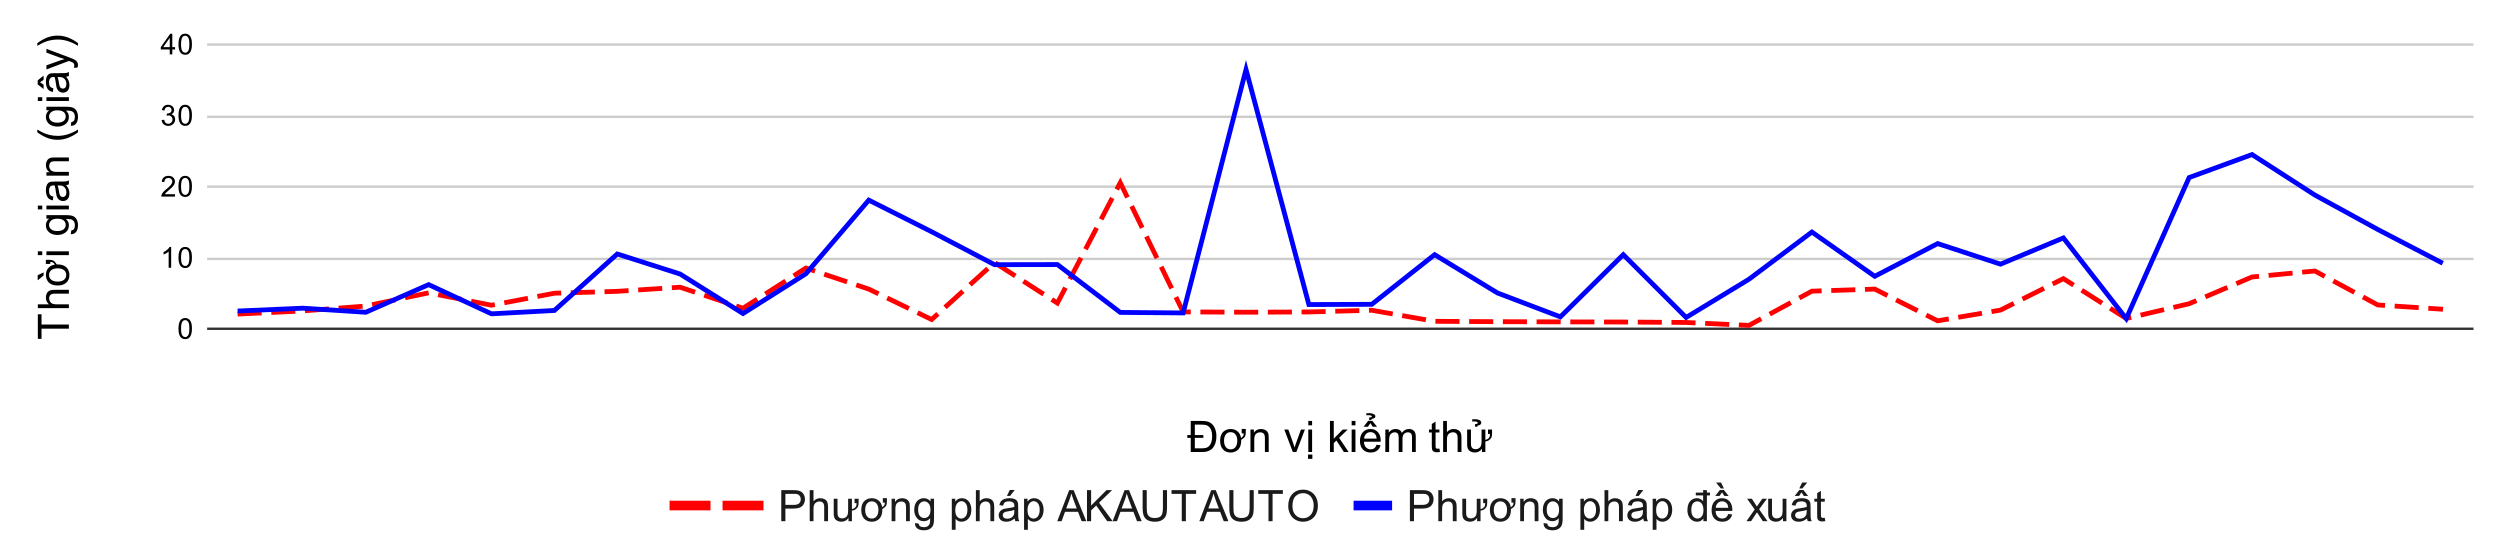<svg version="1.1" viewBox="0.0 0.0 1038.0 232.0" fill="none" stroke="none" stroke-linecap="square" stroke-miterlimit="10" width="1038" height="232" xmlns:xlink="http://www.w3.org/1999/xlink" xmlns="http://www.w3.org/2000/svg"><path fill="#ffffff" d="M0 0L1038.0 0L1038.0 232.0L0 232.0L0 0Z" fill-rule="nonzero"/><path stroke="#333333" stroke-width="1.0" stroke-linecap="butt" d="M86.5 136.5L1026.5 136.5" fill-rule="nonzero"/><path stroke="#cccccc" stroke-width="1.0" stroke-linecap="butt" d="M86.5 107.5L1026.5 107.5" fill-rule="nonzero"/><path stroke="#cccccc" stroke-width="1.0" stroke-linecap="butt" d="M86.5 77.5L1026.5 77.5" fill-rule="nonzero"/><path stroke="#cccccc" stroke-width="1.0" stroke-linecap="butt" d="M86.5 48.5L1026.5 48.5" fill-rule="nonzero"/><path stroke="#cccccc" stroke-width="1.0" stroke-linecap="butt" d="M86.5 18.5L1026.5 18.5" fill-rule="nonzero"/><clipPath id="id_0"><path d="M86.6 18.6L1026.4 18.6L1026.4 136.667L86.6 136.667L86.6 18.6Z" clip-rule="nonzero"/></clipPath><path stroke="#ff0000" stroke-width="2.0" stroke-linecap="butt" stroke-dasharray="8.0,6.0" clip-path="url(#id_0)" d="M99.653 130.362L125.758 129.093L151.864 127.068L177.969 121.59L204.075 126.731L230.181 121.746L256.286 120.961L282.392 119.249L308.497 127.98L334.603 111.3L360.708 120.028L386.814 132.655L412.919 109.001L439.025 125.84L465.131 75.853L491.236 129.5L517.342 129.63L543.447 129.524L569.553 128.815L595.658 133.408L621.764 133.559L647.869 133.644L673.975 133.706L700.081 133.889L726.186 135.099L752.292 120.893L778.397 120.028L804.503 133.204L830.608 128.75L856.714 115.686L882.819 132.236L908.925 126.106L935.031 115.007L961.136 112.513L987.242 126.616L1013.347 128.334" fill-rule="nonzero"/><path stroke="#0000ff" stroke-width="2.0" stroke-linecap="butt" clip-path="url(#id_0)" d="M99.653 129.099L125.758 127.956L151.864 129.656L177.969 118.177L204.075 130.297L230.181 128.91L256.286 105.45L282.392 113.782L308.497 130.176L334.603 113.67L360.708 83.088L386.814 96.229L412.919 109.895L439.025 109.842L465.131 129.713L491.236 129.928L517.342 28.863L543.447 126.448L569.553 126.359L595.658 105.736L621.764 121.649L647.869 131.557L673.975 105.73L700.081 131.805L726.186 115.931L752.292 96.338L778.397 114.718L804.503 101.135L830.608 109.68L856.714 98.788L882.819 132.295L908.925 73.719L935.031 64.165L961.136 80.986L987.242 95.275L1013.347 108.844" fill-rule="nonzero"/><path fill="#000000" fill-opacity="0.0" clip-path="url(#id_0)" d="M102.653 130.362C102.653 132.019 101.31 133.362 99.653 133.362C97.996 133.362 96.653 132.019 96.653 130.362C96.653 128.705 97.996 127.362 99.653 127.362C101.31 127.362 102.653 128.705 102.653 130.362Z" fill-rule="nonzero"/><path fill="#000000" fill-opacity="0.0" clip-path="url(#id_0)" d="M128.758 129.093C128.758 130.75 127.415 132.093 125.758 132.093C124.101 132.093 122.758 130.75 122.758 129.093C122.758 127.436 124.101 126.093 125.758 126.093C127.415 126.093 128.758 127.436 128.758 129.093Z" fill-rule="nonzero"/><path fill="#000000" fill-opacity="0.0" clip-path="url(#id_0)" d="M154.864 127.068C154.864 128.725 153.521 130.068 151.864 130.068C150.207 130.068 148.864 128.725 148.864 127.068C148.864 125.411 150.207 124.068 151.864 124.068C153.521 124.068 154.864 125.411 154.864 127.068Z" fill-rule="nonzero"/><path fill="#000000" fill-opacity="0.0" clip-path="url(#id_0)" d="M180.969 121.59C180.969 123.246 179.626 124.59 177.969 124.59C176.313 124.59 174.969 123.246 174.969 121.59C174.969 119.933 176.313 118.59 177.969 118.59C179.626 118.59 180.969 119.933 180.969 121.59Z" fill-rule="nonzero"/><path fill="#000000" fill-opacity="0.0" clip-path="url(#id_0)" d="M207.075 126.731C207.075 128.388 205.732 129.731 204.075 129.731C202.418 129.731 201.075 128.388 201.075 126.731C201.075 125.075 202.418 123.731 204.075 123.731C205.732 123.731 207.075 125.075 207.075 126.731Z" fill-rule="nonzero"/><path fill="#000000" fill-opacity="0.0" clip-path="url(#id_0)" d="M233.181 121.746C233.181 123.403 231.837 124.746 230.181 124.746C228.524 124.746 227.181 123.403 227.181 121.746C227.181 120.089 228.524 118.746 230.181 118.746C231.837 118.746 233.181 120.089 233.181 121.746Z" fill-rule="nonzero"/><path fill="#000000" fill-opacity="0.0" clip-path="url(#id_0)" d="M259.286 120.961C259.286 122.618 257.943 123.961 256.286 123.961C254.629 123.961 253.286 122.618 253.286 120.961C253.286 119.304 254.629 117.961 256.286 117.961C257.943 117.961 259.286 119.304 259.286 120.961Z" fill-rule="nonzero"/><path fill="#000000" fill-opacity="0.0" clip-path="url(#id_0)" d="M285.392 119.249C285.392 120.906 284.049 122.249 282.392 122.249C280.735 122.249 279.392 120.906 279.392 119.249C279.392 117.592 280.735 116.249 282.392 116.249C284.049 116.249 285.392 117.592 285.392 119.249Z" fill-rule="nonzero"/><path fill="#000000" fill-opacity="0.0" clip-path="url(#id_0)" d="M311.497 127.98C311.497 129.637 310.154 130.98 308.497 130.98C306.84 130.98 305.497 129.637 305.497 127.98C305.497 126.323 306.84 124.98 308.497 124.98C310.154 124.98 311.497 126.323 311.497 127.98Z" fill-rule="nonzero"/><path fill="#000000" fill-opacity="0.0" clip-path="url(#id_0)" d="M337.603 111.3C337.603 112.957 336.26 114.3 334.603 114.3C332.946 114.3 331.603 112.957 331.603 111.3C331.603 109.643 332.946 108.3 334.603 108.3C336.26 108.3 337.603 109.643 337.603 111.3Z" fill-rule="nonzero"/><path fill="#000000" fill-opacity="0.0" clip-path="url(#id_0)" d="M363.708 120.028C363.708 121.685 362.365 123.028 360.708 123.028C359.051 123.028 357.708 121.685 357.708 120.028C357.708 118.371 359.051 117.028 360.708 117.028C362.365 117.028 363.708 118.371 363.708 120.028Z" fill-rule="nonzero"/><path fill="#000000" fill-opacity="0.0" clip-path="url(#id_0)" d="M389.814 132.655C389.814 134.312 388.471 135.655 386.814 135.655C385.157 135.655 383.814 134.312 383.814 132.655C383.814 130.999 385.157 129.655 386.814 129.655C388.471 129.655 389.814 130.999 389.814 132.655Z" fill-rule="nonzero"/><path fill="#000000" fill-opacity="0.0" clip-path="url(#id_0)" d="M415.919 109.001C415.919 110.658 414.576 112.001 412.919 112.001C411.263 112.001 409.919 110.658 409.919 109.001C409.919 107.344 411.263 106.001 412.919 106.001C414.576 106.001 415.919 107.344 415.919 109.001Z" fill-rule="nonzero"/><path fill="#000000" fill-opacity="0.0" clip-path="url(#id_0)" d="M442.025 125.84C442.025 127.497 440.682 128.84 439.025 128.84C437.368 128.84 436.025 127.497 436.025 125.84C436.025 124.183 437.368 122.84 439.025 122.84C440.682 122.84 442.025 124.183 442.025 125.84Z" fill-rule="nonzero"/><path fill="#000000" fill-opacity="0.0" clip-path="url(#id_0)" d="M468.131 75.853C468.131 77.51 466.787 78.853 465.131 78.853C463.474 78.853 462.131 77.51 462.131 75.853C462.131 74.197 463.474 72.853 465.131 72.853C466.787 72.853 468.131 74.197 468.131 75.853Z" fill-rule="nonzero"/><path fill="#000000" fill-opacity="0.0" clip-path="url(#id_0)" d="M494.236 129.5C494.236 131.157 492.893 132.5 491.236 132.5C489.579 132.5 488.236 131.157 488.236 129.5C488.236 127.843 489.579 126.5 491.236 126.5C492.893 126.5 494.236 127.843 494.236 129.5Z" fill-rule="nonzero"/><path fill="#000000" fill-opacity="0.0" clip-path="url(#id_0)" d="M520.342 129.63C520.342 131.287 518.999 132.63 517.342 132.63C515.685 132.63 514.342 131.287 514.342 129.63C514.342 127.973 515.685 126.63 517.342 126.63C518.999 126.63 520.342 127.973 520.342 129.63Z" fill-rule="nonzero"/><path fill="#000000" fill-opacity="0.0" clip-path="url(#id_0)" d="M546.447 129.524C546.447 131.18 545.104 132.524 543.447 132.524C541.79 132.524 540.447 131.18 540.447 129.524C540.447 127.867 541.79 126.524 543.447 126.524C545.104 126.524 546.447 127.867 546.447 129.524Z" fill-rule="nonzero"/><path fill="#000000" fill-opacity="0.0" clip-path="url(#id_0)" d="M572.553 128.815C572.553 130.472 571.21 131.815 569.553 131.815C567.896 131.815 566.553 130.472 566.553 128.815C566.553 127.158 567.896 125.815 569.553 125.815C571.21 125.815 572.553 127.158 572.553 128.815Z" fill-rule="nonzero"/><path fill="#000000" fill-opacity="0.0" clip-path="url(#id_0)" d="M598.658 133.408C598.658 135.065 597.315 136.408 595.658 136.408C594.001 136.408 592.658 135.065 592.658 133.408C592.658 131.751 594.001 130.408 595.658 130.408C597.315 130.408 598.658 131.751 598.658 133.408Z" fill-rule="nonzero"/><path fill="#000000" fill-opacity="0.0" clip-path="url(#id_0)" d="M624.764 133.559C624.764 135.215 623.421 136.559 621.764 136.559C620.107 136.559 618.764 135.215 618.764 133.559C618.764 131.902 620.107 130.559 621.764 130.559C623.421 130.559 624.764 131.902 624.764 133.559Z" fill-rule="nonzero"/><path fill="#000000" fill-opacity="0.0" clip-path="url(#id_0)" d="M650.869 133.644C650.869 135.301 649.526 136.644 647.869 136.644C646.213 136.644 644.869 135.301 644.869 133.644C644.869 131.987 646.213 130.644 647.869 130.644C649.526 130.644 650.869 131.987 650.869 133.644Z" fill-rule="nonzero"/><path fill="#000000" fill-opacity="0.0" clip-path="url(#id_0)" d="M676.975 133.706C676.975 135.363 675.632 136.706 673.975 136.706C672.318 136.706 670.975 135.363 670.975 133.706C670.975 132.049 672.318 130.706 673.975 130.706C675.632 130.706 676.975 132.049 676.975 133.706Z" fill-rule="nonzero"/><path fill="#000000" fill-opacity="0.0" clip-path="url(#id_0)" d="M703.081 133.889C703.081 135.546 701.737 136.889 700.081 136.889C698.424 136.889 697.081 135.546 697.081 133.889C697.081 132.232 698.424 130.889 700.081 130.889C701.737 130.889 703.081 132.232 703.081 133.889Z" fill-rule="nonzero"/><path fill="#000000" fill-opacity="0.0" clip-path="url(#id_0)" d="M729.186 135.099C729.186 136.756 727.843 138.099 726.186 138.099C724.529 138.099 723.186 136.756 723.186 135.099C723.186 133.442 724.529 132.099 726.186 132.099C727.843 132.099 729.186 133.442 729.186 135.099Z" fill-rule="nonzero"/><path fill="#000000" fill-opacity="0.0" clip-path="url(#id_0)" d="M755.292 120.893C755.292 122.55 753.949 123.893 752.292 123.893C750.635 123.893 749.292 122.55 749.292 120.893C749.292 119.236 750.635 117.893 752.292 117.893C753.949 117.893 755.292 119.236 755.292 120.893Z" fill-rule="nonzero"/><path fill="#000000" fill-opacity="0.0" clip-path="url(#id_0)" d="M781.397 120.028C781.397 121.685 780.054 123.028 778.397 123.028C776.74 123.028 775.397 121.685 775.397 120.028C775.397 118.371 776.74 117.028 778.397 117.028C780.054 117.028 781.397 118.371 781.397 120.028Z" fill-rule="nonzero"/><path fill="#000000" fill-opacity="0.0" clip-path="url(#id_0)" d="M807.503 133.204C807.503 134.861 806.16 136.204 804.503 136.204C802.846 136.204 801.503 134.861 801.503 133.204C801.503 131.548 802.846 130.204 804.503 130.204C806.16 130.204 807.503 131.548 807.503 133.204Z" fill-rule="nonzero"/><path fill="#000000" fill-opacity="0.0" clip-path="url(#id_0)" d="M833.608 128.75C833.608 130.407 832.265 131.75 830.608 131.75C828.952 131.75 827.608 130.407 827.608 128.75C827.608 127.093 828.952 125.75 830.608 125.75C832.265 125.75 833.608 127.093 833.608 128.75Z" fill-rule="nonzero"/><path fill="#000000" fill-opacity="0.0" clip-path="url(#id_0)" d="M859.714 115.686C859.714 117.343 858.371 118.686 856.714 118.686C855.057 118.686 853.714 117.343 853.714 115.686C853.714 114.029 855.057 112.686 856.714 112.686C858.371 112.686 859.714 114.029 859.714 115.686Z" fill-rule="nonzero"/><path fill="#000000" fill-opacity="0.0" clip-path="url(#id_0)" d="M885.819 132.236C885.819 133.893 884.476 135.236 882.819 135.236C881.163 135.236 879.819 133.893 879.819 132.236C879.819 130.579 881.163 129.236 882.819 129.236C884.476 129.236 885.819 130.579 885.819 132.236Z" fill-rule="nonzero"/><path fill="#000000" fill-opacity="0.0" clip-path="url(#id_0)" d="M911.925 126.106C911.925 127.762 910.582 129.106 908.925 129.106C907.268 129.106 905.925 127.762 905.925 126.106C905.925 124.449 907.268 123.106 908.925 123.106C910.582 123.106 911.925 124.449 911.925 126.106Z" fill-rule="nonzero"/><path fill="#000000" fill-opacity="0.0" clip-path="url(#id_0)" d="M938.031 115.007C938.031 116.664 936.687 118.007 935.031 118.007C933.374 118.007 932.031 116.664 932.031 115.007C932.031 113.35 933.374 112.007 935.031 112.007C936.687 112.007 938.031 113.35 938.031 115.007Z" fill-rule="nonzero"/><path fill="#000000" fill-opacity="0.0" clip-path="url(#id_0)" d="M964.136 112.513C964.136 114.17 962.793 115.513 961.136 115.513C959.479 115.513 958.136 114.17 958.136 112.513C958.136 110.856 959.479 109.513 961.136 109.513C962.793 109.513 964.136 110.856 964.136 112.513Z" fill-rule="nonzero"/><path fill="#000000" fill-opacity="0.0" clip-path="url(#id_0)" d="M990.242 126.616C990.242 128.273 988.899 129.616 987.242 129.616C985.585 129.616 984.242 128.273 984.242 126.616C984.242 124.959 985.585 123.616 987.242 123.616C988.899 123.616 990.242 124.959 990.242 126.616Z" fill-rule="nonzero"/><path fill="#000000" fill-opacity="0.0" clip-path="url(#id_0)" d="M1016.347 128.334C1016.347 129.991 1015.004 131.334 1013.347 131.334C1011.69 131.334 1010.347 129.991 1010.347 128.334C1010.347 126.677 1011.69 125.334 1013.347 125.334C1015.004 125.334 1016.347 126.677 1016.347 128.334Z" fill-rule="nonzero"/><path fill="#000000" fill-opacity="0.0" clip-path="url(#id_0)" d="M102.653 129.099C102.653 130.755 101.31 132.099 99.653 132.099C97.996 132.099 96.653 130.755 96.653 129.099C96.653 127.442 97.996 126.099 99.653 126.099C101.31 126.099 102.653 127.442 102.653 129.099Z" fill-rule="nonzero"/><path fill="#000000" fill-opacity="0.0" clip-path="url(#id_0)" d="M128.758 127.956C128.758 129.613 127.415 130.956 125.758 130.956C124.101 130.956 122.758 129.613 122.758 127.956C122.758 126.299 124.101 124.956 125.758 124.956C127.415 124.956 128.758 126.299 128.758 127.956Z" fill-rule="nonzero"/><path fill="#000000" fill-opacity="0.0" clip-path="url(#id_0)" d="M154.864 129.656C154.864 131.313 153.521 132.656 151.864 132.656C150.207 132.656 148.864 131.313 148.864 129.656C148.864 128 150.207 126.656 151.864 126.656C153.521 126.656 154.864 128 154.864 129.656Z" fill-rule="nonzero"/><path fill="#000000" fill-opacity="0.0" clip-path="url(#id_0)" d="M180.969 118.177C180.969 119.834 179.626 121.177 177.969 121.177C176.313 121.177 174.969 119.834 174.969 118.177C174.969 116.521 176.313 115.177 177.969 115.177C179.626 115.177 180.969 116.521 180.969 118.177Z" fill-rule="nonzero"/><path fill="#000000" fill-opacity="0.0" clip-path="url(#id_0)" d="M207.075 130.297C207.075 131.954 205.732 133.297 204.075 133.297C202.418 133.297 201.075 131.954 201.075 130.297C201.075 128.64 202.418 127.297 204.075 127.297C205.732 127.297 207.075 128.64 207.075 130.297Z" fill-rule="nonzero"/><path fill="#000000" fill-opacity="0.0" clip-path="url(#id_0)" d="M233.181 128.91C233.181 130.567 231.837 131.91 230.181 131.91C228.524 131.91 227.181 130.567 227.181 128.91C227.181 127.253 228.524 125.91 230.181 125.91C231.837 125.91 233.181 127.253 233.181 128.91Z" fill-rule="nonzero"/><path fill="#000000" fill-opacity="0.0" clip-path="url(#id_0)" d="M259.286 105.45C259.286 107.107 257.943 108.45 256.286 108.45C254.629 108.45 253.286 107.107 253.286 105.45C253.286 103.793 254.629 102.45 256.286 102.45C257.943 102.45 259.286 103.793 259.286 105.45Z" fill-rule="nonzero"/><path fill="#000000" fill-opacity="0.0" clip-path="url(#id_0)" d="M285.392 113.782C285.392 115.439 284.049 116.782 282.392 116.782C280.735 116.782 279.392 115.439 279.392 113.782C279.392 112.126 280.735 110.782 282.392 110.782C284.049 110.782 285.392 112.126 285.392 113.782Z" fill-rule="nonzero"/><path fill="#000000" fill-opacity="0.0" clip-path="url(#id_0)" d="M311.497 130.176C311.497 131.833 310.154 133.176 308.497 133.176C306.84 133.176 305.497 131.833 305.497 130.176C305.497 128.519 306.84 127.176 308.497 127.176C310.154 127.176 311.497 128.519 311.497 130.176Z" fill-rule="nonzero"/><path fill="#000000" fill-opacity="0.0" clip-path="url(#id_0)" d="M337.603 113.67C337.603 115.327 336.26 116.67 334.603 116.67C332.946 116.67 331.603 115.327 331.603 113.67C331.603 112.013 332.946 110.67 334.603 110.67C336.26 110.67 337.603 112.013 337.603 113.67Z" fill-rule="nonzero"/><path fill="#000000" fill-opacity="0.0" clip-path="url(#id_0)" d="M363.708 83.088C363.708 84.745 362.365 86.088 360.708 86.088C359.051 86.088 357.708 84.745 357.708 83.088C357.708 81.431 359.051 80.088 360.708 80.088C362.365 80.088 363.708 81.431 363.708 83.088Z" fill-rule="nonzero"/><path fill="#000000" fill-opacity="0.0" clip-path="url(#id_0)" d="M389.814 96.229C389.814 97.886 388.471 99.229 386.814 99.229C385.157 99.229 383.814 97.886 383.814 96.229C383.814 94.572 385.157 93.229 386.814 93.229C388.471 93.229 389.814 94.572 389.814 96.229Z" fill-rule="nonzero"/><path fill="#000000" fill-opacity="0.0" clip-path="url(#id_0)" d="M415.919 109.895C415.919 111.552 414.576 112.895 412.919 112.895C411.263 112.895 409.919 111.552 409.919 109.895C409.919 108.238 411.263 106.895 412.919 106.895C414.576 106.895 415.919 108.238 415.919 109.895Z" fill-rule="nonzero"/><path fill="#000000" fill-opacity="0.0" clip-path="url(#id_0)" d="M442.025 109.842C442.025 111.499 440.682 112.842 439.025 112.842C437.368 112.842 436.025 111.499 436.025 109.842C436.025 108.185 437.368 106.842 439.025 106.842C440.682 106.842 442.025 108.185 442.025 109.842Z" fill-rule="nonzero"/><path fill="#000000" fill-opacity="0.0" clip-path="url(#id_0)" d="M468.131 129.713C468.131 131.369 466.787 132.713 465.131 132.713C463.474 132.713 462.131 131.369 462.131 129.713C462.131 128.056 463.474 126.713 465.131 126.713C466.787 126.713 468.131 128.056 468.131 129.713Z" fill-rule="nonzero"/><path fill="#000000" fill-opacity="0.0" clip-path="url(#id_0)" d="M494.236 129.928C494.236 131.585 492.893 132.928 491.236 132.928C489.579 132.928 488.236 131.585 488.236 129.928C488.236 128.271 489.579 126.928 491.236 126.928C492.893 126.928 494.236 128.271 494.236 129.928Z" fill-rule="nonzero"/><path fill="#000000" fill-opacity="0.0" clip-path="url(#id_0)" d="M520.342 28.863C520.342 30.52 518.999 31.863 517.342 31.863C515.685 31.863 514.342 30.52 514.342 28.863C514.342 27.206 515.685 25.863 517.342 25.863C518.999 25.863 520.342 27.206 520.342 28.863Z" fill-rule="nonzero"/><path fill="#000000" fill-opacity="0.0" clip-path="url(#id_0)" d="M546.447 126.448C546.447 128.105 545.104 129.448 543.447 129.448C541.79 129.448 540.447 128.105 540.447 126.448C540.447 124.791 541.79 123.448 543.447 123.448C545.104 123.448 546.447 124.791 546.447 126.448Z" fill-rule="nonzero"/><path fill="#000000" fill-opacity="0.0" clip-path="url(#id_0)" d="M572.553 126.359C572.553 128.016 571.21 129.359 569.553 129.359C567.896 129.359 566.553 128.016 566.553 126.359C566.553 124.703 567.896 123.359 569.553 123.359C571.21 123.359 572.553 124.703 572.553 126.359Z" fill-rule="nonzero"/><path fill="#000000" fill-opacity="0.0" clip-path="url(#id_0)" d="M598.658 105.736C598.658 107.393 597.315 108.736 595.658 108.736C594.001 108.736 592.658 107.393 592.658 105.736C592.658 104.079 594.001 102.736 595.658 102.736C597.315 102.736 598.658 104.079 598.658 105.736Z" fill-rule="nonzero"/><path fill="#000000" fill-opacity="0.0" clip-path="url(#id_0)" d="M624.764 121.649C624.764 123.305 623.421 124.649 621.764 124.649C620.107 124.649 618.764 123.305 618.764 121.649C618.764 119.992 620.107 118.649 621.764 118.649C623.421 118.649 624.764 119.992 624.764 121.649Z" fill-rule="nonzero"/><path fill="#000000" fill-opacity="0.0" clip-path="url(#id_0)" d="M650.869 131.557C650.869 133.214 649.526 134.557 647.869 134.557C646.213 134.557 644.869 133.214 644.869 131.557C644.869 129.9 646.213 128.557 647.869 128.557C649.526 128.557 650.869 129.9 650.869 131.557Z" fill-rule="nonzero"/><path fill="#000000" fill-opacity="0.0" clip-path="url(#id_0)" d="M676.975 105.73C676.975 107.387 675.632 108.73 673.975 108.73C672.318 108.73 670.975 107.387 670.975 105.73C670.975 104.073 672.318 102.73 673.975 102.73C675.632 102.73 676.975 104.073 676.975 105.73Z" fill-rule="nonzero"/><path fill="#000000" fill-opacity="0.0" clip-path="url(#id_0)" d="M703.081 131.805C703.081 133.462 701.737 134.805 700.081 134.805C698.424 134.805 697.081 133.462 697.081 131.805C697.081 130.148 698.424 128.805 700.081 128.805C701.737 128.805 703.081 130.148 703.081 131.805Z" fill-rule="nonzero"/><path fill="#000000" fill-opacity="0.0" clip-path="url(#id_0)" d="M729.186 115.931C729.186 117.588 727.843 118.931 726.186 118.931C724.529 118.931 723.186 117.588 723.186 115.931C723.186 114.274 724.529 112.931 726.186 112.931C727.843 112.931 729.186 114.274 729.186 115.931Z" fill-rule="nonzero"/><path fill="#000000" fill-opacity="0.0" clip-path="url(#id_0)" d="M755.292 96.338C755.292 97.995 753.949 99.338 752.292 99.338C750.635 99.338 749.292 97.995 749.292 96.338C749.292 94.681 750.635 93.338 752.292 93.338C753.949 93.338 755.292 94.681 755.292 96.338Z" fill-rule="nonzero"/><path fill="#000000" fill-opacity="0.0" clip-path="url(#id_0)" d="M781.397 114.718C781.397 116.375 780.054 117.718 778.397 117.718C776.74 117.718 775.397 116.375 775.397 114.718C775.397 113.061 776.74 111.718 778.397 111.718C780.054 111.718 781.397 113.061 781.397 114.718Z" fill-rule="nonzero"/><path fill="#000000" fill-opacity="0.0" clip-path="url(#id_0)" d="M807.503 101.135C807.503 102.791 806.16 104.135 804.503 104.135C802.846 104.135 801.503 102.791 801.503 101.135C801.503 99.478 802.846 98.135 804.503 98.135C806.16 98.135 807.503 99.478 807.503 101.135Z" fill-rule="nonzero"/><path fill="#000000" fill-opacity="0.0" clip-path="url(#id_0)" d="M833.608 109.68C833.608 111.336 832.265 112.68 830.608 112.68C828.952 112.68 827.608 111.336 827.608 109.68C827.608 108.023 828.952 106.68 830.608 106.68C832.265 106.68 833.608 108.023 833.608 109.68Z" fill-rule="nonzero"/><path fill="#000000" fill-opacity="0.0" clip-path="url(#id_0)" d="M859.714 98.788C859.714 100.445 858.371 101.788 856.714 101.788C855.057 101.788 853.714 100.445 853.714 98.788C853.714 97.131 855.057 95.788 856.714 95.788C858.371 95.788 859.714 97.131 859.714 98.788Z" fill-rule="nonzero"/><path fill="#000000" fill-opacity="0.0" clip-path="url(#id_0)" d="M885.819 132.295C885.819 133.952 884.476 135.295 882.819 135.295C881.163 135.295 879.819 133.952 879.819 132.295C879.819 130.638 881.163 129.295 882.819 129.295C884.476 129.295 885.819 130.638 885.819 132.295Z" fill-rule="nonzero"/><path fill="#000000" fill-opacity="0.0" clip-path="url(#id_0)" d="M911.925 73.719C911.925 75.376 910.582 76.719 908.925 76.719C907.268 76.719 905.925 75.376 905.925 73.719C905.925 72.063 907.268 70.719 908.925 70.719C910.582 70.719 911.925 72.063 911.925 73.719Z" fill-rule="nonzero"/><path fill="#000000" fill-opacity="0.0" clip-path="url(#id_0)" d="M938.031 64.165C938.031 65.822 936.687 67.165 935.031 67.165C933.374 67.165 932.031 65.822 932.031 64.165C932.031 62.508 933.374 61.165 935.031 61.165C936.687 61.165 938.031 62.508 938.031 64.165Z" fill-rule="nonzero"/><path fill="#000000" fill-opacity="0.0" clip-path="url(#id_0)" d="M964.136 80.986C964.136 82.643 962.793 83.986 961.136 83.986C959.479 83.986 958.136 82.643 958.136 80.986C958.136 79.33 959.479 77.986 961.136 77.986C962.793 77.986 964.136 79.33 964.136 80.986Z" fill-rule="nonzero"/><path fill="#000000" fill-opacity="0.0" clip-path="url(#id_0)" d="M990.242 95.275C990.242 96.932 988.899 98.275 987.242 98.275C985.585 98.275 984.242 96.932 984.242 95.275C984.242 93.619 985.585 92.275 987.242 92.275C988.899 92.275 990.242 93.619 990.242 95.275Z" fill-rule="nonzero"/><path fill="#000000" fill-opacity="0.0" clip-path="url(#id_0)" d="M1016.347 108.844C1016.347 110.501 1015.004 111.844 1013.347 111.844C1011.69 111.844 1010.347 110.501 1010.347 108.844C1010.347 107.187 1011.69 105.844 1013.347 105.844C1015.004 105.844 1016.347 107.187 1016.347 108.844Z" fill-rule="nonzero"/><path fill="#000000" d="M494.391 187.667L494.391 181.807L492.969 181.807L492.969 180.651L494.391 180.651L494.391 174.776L498.844 174.776Q500.328 174.776 501.125 174.964Q502.234 175.214 503.016 175.885Q504.031 176.745 504.531 178.089Q505.047 179.432 505.047 181.151Q505.047 183.12 504.422 184.542Q503.797 185.964 502.922 186.604Q502.047 187.245 500.922 187.51Q500.297 187.667 499.031 187.667L494.391 187.667ZM496.094 186.151L498.844 186.151Q500.125 186.151 500.844 185.917Q501.562 185.667 501.984 185.245Q502.594 184.635 502.938 183.62Q503.281 182.604 503.281 181.135Q503.281 179.62 502.938 178.714Q502.609 177.807 502.062 177.276Q501.516 176.729 500.844 176.526Q500.188 176.307 498.797 176.307L496.094 176.307L496.094 180.651L499.641 180.651L499.641 181.807L496.094 181.807L496.094 186.151ZM508.219 182.995Q508.219 184.729 509.0 185.682Q509.75 186.573 510.969 186.573Q512.203 186.573 512.938 185.682Q513.719 184.729 513.719 182.948Q513.719 181.26 512.922 180.323Q512.188 179.432 510.969 179.432Q509.734 179.432 509.0 180.323Q508.219 181.26 508.219 182.995ZM515.547 179.948L515.547 178.104L517.25 178.104L517.25 179.557Q517.25 180.651 516.922 181.229Q516.484 181.979 515.344 182.62Q515.344 182.729 515.344 182.87Q515.344 186.135 513.234 187.307Q512.203 187.885 510.969 187.885Q508.969 187.885 507.797 186.62Q506.594 185.323 506.594 182.995Q506.594 180.401 508.047 179.151Q509.25 178.12 510.969 178.12Q512.906 178.12 514.125 179.385Q515.047 180.339 515.266 181.854Q515.875 181.479 516.125 181.089Q516.391 180.682 516.375 179.948L515.547 179.948ZM519.188 187.667L519.188 178.339L520.609 178.339L520.609 179.667Q521.641 178.12 523.578 178.12Q524.422 178.12 525.125 178.432Q525.844 178.729 526.188 179.229Q526.547 179.714 526.688 180.385Q526.766 180.823 526.766 181.932L526.766 187.667L525.188 187.667L525.188 181.995Q525.188 181.026 525.0 180.542Q524.828 180.057 524.344 179.776Q523.875 179.495 523.25 179.495Q522.234 179.495 521.5 180.135Q520.766 180.776 520.766 182.573L520.766 187.667L519.188 187.667ZM536.781 187.667L533.234 178.339L534.906 178.339L536.906 183.917Q537.234 184.823 537.5 185.807Q537.719 185.057 538.094 184.026L540.156 178.339L541.797 178.339L538.25 187.667L536.781 187.667ZM543.203 176.604L543.203 174.776L544.781 174.776L544.781 176.604L543.203 176.604ZM543.203 187.667L543.203 178.339L544.781 178.339L544.781 187.667L543.203 187.667ZM543.094 190.526L543.094 188.729L544.891 188.729L544.891 190.526L543.094 190.526ZM552.203 187.667L552.203 174.776L553.781 174.776L553.781 182.135L557.516 178.339L559.562 178.339L556.0 181.792L559.938 187.667L557.984 187.667L554.891 182.901L553.781 183.964L553.781 187.667L552.203 187.667ZM561.203 176.604L561.203 174.776L562.781 174.776L562.781 176.604L561.203 176.604ZM561.203 187.667L561.203 178.339L562.781 178.339L562.781 187.667L561.203 187.667ZM571.578 184.667L573.219 184.87Q572.828 186.292 571.781 187.089Q570.734 187.885 569.109 187.885Q567.062 187.885 565.859 186.62Q564.656 185.354 564.656 183.073Q564.656 180.729 565.859 179.432Q567.078 178.12 569.016 178.12Q570.891 178.12 572.078 179.401Q573.266 180.667 573.266 182.979Q573.266 183.12 573.25 183.401L566.297 183.401Q566.375 184.948 567.156 185.76Q567.953 186.573 569.109 186.573Q569.984 186.573 570.594 186.12Q571.219 185.667 571.578 184.667ZM566.375 182.104L571.594 182.104Q571.484 180.932 571.0 180.339Q570.234 179.417 569.031 179.417Q567.953 179.417 567.203 180.151Q566.469 180.885 566.375 182.104ZM568.984 175.682L567.984 177.167L566.172 177.167L568.078 174.714L569.766 174.714L571.734 177.167L569.938 177.167L568.984 175.682ZM568.469 173.385Q568.969 173.339 569.109 173.292Q569.578 173.182 569.594 172.932Q569.594 172.729 569.344 172.589Q568.969 172.385 568.172 172.385Q567.906 172.385 567.344 172.432L567.25 171.604Q567.594 171.526 568.516 171.542Q569.594 171.542 570.281 171.885Q571.031 172.26 571.062 172.854Q571.094 173.729 569.453 173.932L569.453 174.37L568.469 174.37L568.469 173.385ZM575.188 187.667L575.188 178.339L576.609 178.339L576.609 179.635Q577.047 178.964 577.766 178.542Q578.5 178.12 579.438 178.12Q580.469 178.12 581.125 178.557Q581.797 178.979 582.062 179.76Q583.172 178.12 584.953 178.12Q586.344 178.12 587.078 178.901Q587.828 179.667 587.828 181.26L587.828 187.667L586.266 187.667L586.266 181.792Q586.266 180.839 586.109 180.417Q585.953 179.995 585.547 179.745Q585.141 179.495 584.594 179.495Q583.609 179.495 582.953 180.151Q582.312 180.807 582.312 182.245L582.312 187.667L580.734 187.667L580.734 181.604Q580.734 180.542 580.344 180.026Q579.953 179.495 579.078 179.495Q578.406 179.495 577.844 179.854Q577.281 180.198 577.016 180.87Q576.766 181.542 576.766 182.823L576.766 187.667L575.188 187.667ZM597.641 186.245L597.875 187.651Q597.203 187.792 596.672 187.792Q595.812 187.792 595.328 187.526Q594.859 187.245 594.672 186.807Q594.484 186.354 594.484 184.932L594.484 179.557L593.312 179.557L593.312 178.339L594.484 178.339L594.484 176.026L596.047 175.073L596.047 178.339L597.641 178.339L597.641 179.557L596.047 179.557L596.047 185.026Q596.047 185.698 596.125 185.901Q596.219 186.089 596.406 186.198Q596.594 186.307 596.953 186.307Q597.203 186.307 597.641 186.245ZM599.188 187.667L599.188 174.776L600.766 174.776L600.766 179.401Q601.875 178.12 603.562 178.12Q604.594 178.12 605.359 178.526Q606.125 178.932 606.453 179.667Q606.797 180.385 606.797 181.745L606.797 187.667L605.203 187.667L605.203 181.745Q605.203 180.557 604.688 180.026Q604.172 179.479 603.234 179.479Q602.531 179.479 601.906 179.854Q601.297 180.214 601.031 180.839Q600.766 181.464 600.766 182.557L600.766 187.667L599.188 187.667ZM617.812 180.167L617.812 178.339L619.5 178.339L619.5 179.776Q619.5 181.167 619.188 181.714Q618.375 183.12 616.719 183.292L616.719 187.667L615.297 187.667L615.297 186.292Q614.219 187.885 612.344 187.885Q611.531 187.885 610.812 187.573Q610.094 187.26 609.734 186.776Q609.391 186.292 609.25 185.589Q609.156 185.12 609.156 184.12L609.156 178.339L610.734 178.339L610.734 183.51Q610.734 184.76 610.828 185.182Q611.141 186.51 612.656 186.51Q613.391 186.51 614.0 186.151Q614.625 185.776 614.875 185.151Q615.141 184.526 615.141 183.339L615.141 178.339L616.719 178.339L616.719 182.62Q617.828 182.432 618.391 181.573Q618.641 181.214 618.641 180.167L617.812 180.167ZM612.438 176.12Q612.938 176.057 613.078 176.026Q613.547 175.87 613.547 175.526Q613.562 175.323 613.312 175.182Q612.938 174.979 612.141 174.979Q611.859 174.979 611.312 175.026L611.219 174.12Q611.562 174.057 612.484 174.057Q613.562 174.073 614.25 174.417Q615.0 174.776 615.016 175.448Q615.062 176.526 613.422 176.729L613.422 177.167L612.438 177.167L612.438 176.12Z" fill-rule="nonzero"/><path fill="#000000" d="M28.6 136.461L17.241 136.461L17.241 140.711L15.709 140.711L15.709 130.493L17.241 130.493L17.241 134.758L28.6 134.758L28.6 136.461ZM28.6 127.946L15.709 127.946L15.709 126.368L20.334 126.368Q19.053 125.258 19.053 123.571Q19.053 122.54 19.459 121.774Q19.866 121.008 20.6 120.68Q21.319 120.336 22.678 120.336L28.6 120.336L28.6 121.93L22.678 121.93Q21.491 121.93 20.959 122.446Q20.413 122.961 20.413 123.899Q20.413 124.602 20.788 125.227Q21.147 125.836 21.772 126.102Q22.397 126.368 23.491 126.368L28.6 126.368L28.6 127.946ZM23.928 116.915Q25.663 116.915 26.616 116.133Q27.506 115.383 27.506 114.165Q27.506 112.93 26.616 112.196Q25.663 111.415 23.881 111.415Q22.194 111.415 21.256 112.211Q20.366 112.946 20.366 114.165Q20.366 115.399 21.256 116.133Q22.194 116.915 23.928 116.915ZM20.881 109.586L19.038 109.586L19.038 107.883L20.491 107.883Q21.584 107.883 22.163 108.211Q22.913 108.649 23.553 109.79Q23.663 109.79 23.803 109.79Q27.069 109.79 28.241 111.899Q28.819 112.93 28.819 114.165Q28.819 116.165 27.553 117.336Q26.256 118.54 23.928 118.54Q21.334 118.54 20.084 117.086Q19.053 115.883 19.053 114.165Q19.053 112.227 20.319 111.008Q21.272 110.086 22.788 109.868Q22.413 109.258 22.022 109.008Q21.616 108.743 20.881 108.758L20.881 109.586ZM18.1 113.086L18.1 114.368L15.647 116.399L15.647 114.274L18.1 113.086ZM17.538 105.93L15.709 105.93L15.709 104.352L17.538 104.352L17.538 105.93ZM28.6 105.93L19.272 105.93L19.272 104.352L28.6 104.352L28.6 105.93ZM29.381 97.243L29.6 95.696Q30.319 95.602 30.647 95.165Q31.084 94.571 31.084 93.555Q31.084 92.461 30.631 91.868Q30.194 91.258 29.413 91.055Q28.928 90.93 27.381 90.93Q28.6 91.977 28.6 93.524Q28.6 95.446 27.209 96.508Q25.819 97.555 23.881 97.555Q22.538 97.555 21.413 97.071Q20.288 96.586 19.678 95.665Q19.053 94.743 19.053 93.508Q19.053 91.852 20.397 90.79L19.272 90.79L19.272 89.321L27.334 89.321Q29.522 89.321 30.428 89.774Q31.334 90.211 31.85 91.18Q32.381 92.133 32.381 93.54Q32.381 95.211 31.631 96.243Q30.881 97.274 29.381 97.243ZM23.772 95.93Q25.6 95.93 26.444 95.196Q27.288 94.461 27.288 93.368Q27.288 92.274 26.459 91.54Q25.616 90.805 23.819 90.805Q22.1 90.805 21.241 91.571Q20.366 92.321 20.366 93.399Q20.366 94.446 21.225 95.196Q22.084 95.93 23.772 95.93ZM17.538 86.93L15.709 86.93L15.709 85.352L17.538 85.352L17.538 86.93ZM28.6 86.93L19.272 86.93L19.272 85.352L28.6 85.352L28.6 86.93ZM27.444 76.852Q28.194 77.727 28.506 78.555Q28.819 79.368 28.819 80.29Q28.819 81.836 28.069 82.665Q27.303 83.477 26.131 83.477Q25.459 83.477 24.897 83.165Q24.319 82.852 23.975 82.352Q23.631 81.852 23.459 81.211Q23.334 80.743 23.225 79.805Q22.991 77.899 22.678 76.993Q22.35 76.977 22.256 76.977Q21.303 76.977 20.897 77.43Q20.366 78.04 20.366 79.227Q20.366 80.352 20.756 80.883Q21.147 81.415 22.147 81.665L21.928 83.211Q20.928 82.993 20.319 82.524Q19.709 82.04 19.381 81.133Q19.053 80.211 19.053 78.993Q19.053 77.805 19.334 77.055Q19.616 76.305 20.053 75.961Q20.475 75.602 21.116 75.461Q21.522 75.383 22.584 75.383L24.694 75.383Q26.897 75.383 27.491 75.29Q28.069 75.18 28.6 74.883L28.6 76.54Q28.1 76.79 27.444 76.852ZM23.913 76.993Q24.272 77.852 24.506 79.571Q24.647 80.54 24.834 80.946Q25.006 81.352 25.35 81.571Q25.678 81.79 26.1 81.79Q26.725 81.79 27.147 81.321Q27.569 80.836 27.569 79.915Q27.569 78.993 27.178 78.29Q26.772 77.571 26.084 77.243Q25.538 76.993 24.491 76.993L23.913 76.993ZM28.6 72.946L19.272 72.946L19.272 71.524L20.6 71.524Q19.053 70.493 19.053 68.555Q19.053 67.711 19.366 67.008Q19.663 66.29 20.163 65.946Q20.647 65.586 21.319 65.446Q21.756 65.368 22.866 65.368L28.6 65.368L28.6 66.946L22.928 66.946Q21.959 66.946 21.475 67.133Q20.991 67.305 20.709 67.79Q20.428 68.258 20.428 68.883Q20.428 69.899 21.069 70.633Q21.709 71.368 23.506 71.368L28.6 71.368L28.6 72.946ZM32.381 54.93Q30.741 56.227 28.522 57.133Q26.303 58.04 23.928 58.04Q21.834 58.04 19.928 57.368Q17.694 56.571 15.491 54.93L15.491 53.79Q17.319 54.852 18.1 55.196Q19.319 55.727 20.631 56.04Q22.288 56.415 23.944 56.415Q28.163 56.415 32.381 53.79L32.381 54.93ZM29.381 52.243L29.6 50.696Q30.319 50.602 30.647 50.165Q31.084 49.571 31.084 48.555Q31.084 47.461 30.631 46.868Q30.194 46.258 29.413 46.055Q28.928 45.93 27.381 45.93Q28.6 46.977 28.6 48.524Q28.6 50.446 27.209 51.508Q25.819 52.555 23.881 52.555Q22.538 52.555 21.413 52.071Q20.288 51.586 19.678 50.665Q19.053 49.743 19.053 48.508Q19.053 46.852 20.397 45.79L19.272 45.79L19.272 44.321L27.334 44.321Q29.522 44.321 30.428 44.774Q31.334 45.211 31.85 46.18Q32.381 47.133 32.381 48.54Q32.381 50.211 31.631 51.243Q30.881 52.274 29.381 52.243ZM23.772 50.93Q25.6 50.93 26.444 50.196Q27.288 49.461 27.288 48.368Q27.288 47.274 26.459 46.54Q25.616 45.805 23.819 45.805Q22.1 45.805 21.241 46.571Q20.366 47.321 20.366 48.399Q20.366 49.446 21.225 50.196Q22.084 50.93 23.772 50.93ZM17.538 41.93L15.709 41.93L15.709 40.352L17.538 40.352L17.538 41.93ZM28.6 41.93L19.272 41.93L19.272 40.352L28.6 40.352L28.6 41.93ZM27.444 31.852Q28.194 32.727 28.506 33.555Q28.819 34.368 28.819 35.29Q28.819 36.836 28.069 37.665Q27.303 38.477 26.131 38.477Q25.459 38.477 24.897 38.165Q24.319 37.852 23.975 37.352Q23.631 36.852 23.459 36.211Q23.334 35.743 23.225 34.805Q22.991 32.899 22.678 31.993Q22.35 31.977 22.256 31.977Q21.303 31.977 20.897 32.43Q20.366 33.04 20.366 34.227Q20.366 35.352 20.756 35.883Q21.147 36.415 22.147 36.665L21.928 38.211Q20.928 37.993 20.319 37.524Q19.709 37.04 19.381 36.133Q19.053 35.211 19.053 33.993Q19.053 32.805 19.334 32.055Q19.616 31.305 20.053 30.961Q20.475 30.602 21.116 30.461Q21.522 30.383 22.584 30.383L24.694 30.383Q26.897 30.383 27.491 30.29Q28.069 30.18 28.6 29.883L28.6 31.54Q28.1 31.79 27.444 31.852ZM23.913 31.993Q24.272 32.852 24.506 34.571Q24.647 35.54 24.834 35.946Q25.006 36.352 25.35 36.571Q25.678 36.79 26.1 36.79Q26.725 36.79 27.147 36.321Q27.569 35.836 27.569 34.915Q27.569 33.993 27.178 33.29Q26.772 32.571 26.084 32.243Q25.538 31.993 24.491 31.993L23.913 31.993ZM16.616 34.149L18.1 35.149L18.1 36.961L15.647 35.055L15.647 33.368L18.1 31.399L18.1 33.196L16.616 34.149ZM32.194 28.024L30.709 28.196Q30.85 27.68 30.85 27.29Q30.85 26.758 30.678 26.446Q30.506 26.133 30.178 25.93Q29.944 25.774 29.006 25.446Q28.866 25.399 28.616 25.305L19.272 28.836L19.272 27.133L24.678 25.196Q25.694 24.821 26.834 24.524Q25.741 24.243 24.709 23.868L19.272 21.868L19.272 20.29L28.756 23.836Q30.303 24.415 30.881 24.727Q31.663 25.149 32.022 25.696Q32.381 26.243 32.381 26.993Q32.381 27.461 32.194 28.024ZM32.381 17.915L32.381 19.04Q28.163 16.415 23.944 16.415Q22.288 16.415 20.663 16.79Q19.35 17.086 18.131 17.633Q17.334 17.977 15.491 19.04L15.491 17.915Q17.694 16.258 19.928 15.461Q21.834 14.79 23.928 14.79Q26.303 14.79 28.522 15.696Q30.741 16.602 32.381 17.915Z" fill-rule="nonzero"/><path fill="#000000" d="M74.1 136.432Q74.1 134.901 74.412 133.979Q74.725 133.042 75.334 132.542Q75.959 132.042 76.897 132.042Q77.584 132.042 78.1 132.323Q78.631 132.604 78.975 133.135Q79.319 133.651 79.506 134.401Q79.694 135.151 79.694 136.432Q79.694 137.948 79.381 138.87Q79.084 139.792 78.459 140.307Q77.85 140.807 76.897 140.807Q75.662 140.807 74.944 139.917Q74.1 138.854 74.1 136.432ZM75.178 136.432Q75.178 138.542 75.678 139.245Q76.178 139.948 76.897 139.948Q77.631 139.948 78.116 139.245Q78.616 138.542 78.616 136.432Q78.616 134.307 78.116 133.62Q77.631 132.917 76.881 132.917Q76.162 132.917 75.725 133.526Q75.178 134.307 75.178 136.432Z" fill-rule="nonzero"/><path fill="#000000" d="M71.069 111.15L70.022 111.15L70.022 104.431Q69.631 104.791 69.006 105.166Q68.397 105.525 67.912 105.697L67.912 104.681Q68.787 104.259 69.444 103.681Q70.116 103.088 70.397 102.525L71.069 102.525L71.069 111.15ZM74.1 106.916Q74.1 105.384 74.412 104.463Q74.725 103.525 75.334 103.025Q75.959 102.525 76.897 102.525Q77.584 102.525 78.1 102.806Q78.631 103.088 78.975 103.619Q79.319 104.134 79.506 104.884Q79.694 105.634 79.694 106.916Q79.694 108.431 79.381 109.353Q79.084 110.275 78.459 110.791Q77.85 111.291 76.897 111.291Q75.662 111.291 74.944 110.4Q74.1 109.338 74.1 106.916ZM75.178 106.916Q75.178 109.025 75.678 109.728Q76.178 110.431 76.897 110.431Q77.631 110.431 78.116 109.728Q78.616 109.025 78.616 106.916Q78.616 104.791 78.116 104.103Q77.631 103.4 76.881 103.4Q76.162 103.4 75.725 104.009Q75.178 104.791 75.178 106.916Z" fill-rule="nonzero"/><path fill="#000000" d="M72.647 80.618L72.647 81.633L66.959 81.633Q66.959 81.258 67.084 80.899Q67.303 80.321 67.772 79.758Q68.256 79.196 69.162 78.461Q70.569 77.305 71.053 76.633Q71.553 75.961 71.553 75.368Q71.553 74.743 71.1 74.321Q70.647 73.883 69.928 73.883Q69.162 73.883 68.709 74.336Q68.256 74.79 68.241 75.602L67.162 75.493Q67.272 74.274 67.991 73.649Q68.725 73.008 69.959 73.008Q71.194 73.008 71.912 73.696Q72.631 74.383 72.631 75.399Q72.631 75.915 72.412 76.415Q72.209 76.899 71.709 77.461Q71.225 78.008 70.1 78.961Q69.147 79.758 68.866 80.055Q68.6 80.336 68.428 80.618L72.647 80.618ZM74.1 77.399Q74.1 75.868 74.412 74.946Q74.725 74.008 75.334 73.508Q75.959 73.008 76.897 73.008Q77.584 73.008 78.1 73.29Q78.631 73.571 78.975 74.102Q79.319 74.618 79.506 75.368Q79.694 76.118 79.694 77.399Q79.694 78.915 79.381 79.836Q79.084 80.758 78.459 81.274Q77.85 81.774 76.897 81.774Q75.662 81.774 74.944 80.883Q74.1 79.821 74.1 77.399ZM75.178 77.399Q75.178 79.508 75.678 80.211Q76.178 80.915 76.897 80.915Q77.631 80.915 78.116 80.211Q78.616 79.508 78.616 77.399Q78.616 75.274 78.116 74.586Q77.631 73.883 76.881 73.883Q76.162 73.883 75.725 74.493Q75.178 75.274 75.178 77.399Z" fill-rule="nonzero"/><path fill="#000000" d="M67.1 49.851L68.162 49.71Q68.334 50.601 68.772 51.007Q69.209 51.398 69.834 51.398Q70.584 51.398 71.1 50.882Q71.616 50.367 71.616 49.601Q71.616 48.882 71.131 48.414Q70.662 47.929 69.928 47.929Q69.631 47.929 69.178 48.054L69.303 47.117Q69.412 47.132 69.475 47.132Q70.147 47.132 70.678 46.789Q71.225 46.429 71.225 45.695Q71.225 45.117 70.834 44.742Q70.444 44.351 69.819 44.351Q69.209 44.351 68.787 44.742Q68.381 45.132 68.272 45.898L67.209 45.71Q67.397 44.664 68.084 44.085Q68.772 43.492 69.787 43.492Q70.491 43.492 71.084 43.804Q71.678 44.101 71.991 44.617Q72.303 45.132 72.303 45.726Q72.303 46.273 72.006 46.742Q71.709 47.195 71.131 47.46Q71.881 47.632 72.303 48.195Q72.725 48.742 72.725 49.585Q72.725 50.71 71.897 51.492Q71.084 52.273 69.834 52.273Q68.709 52.273 67.959 51.601Q67.209 50.914 67.1 49.851ZM74.1 47.882Q74.1 46.351 74.412 45.429Q74.725 44.492 75.334 43.992Q75.959 43.492 76.897 43.492Q77.584 43.492 78.1 43.773Q78.631 44.054 78.975 44.585Q79.319 45.101 79.506 45.851Q79.694 46.601 79.694 47.882Q79.694 49.398 79.381 50.32Q79.084 51.242 78.459 51.757Q77.85 52.257 76.897 52.257Q75.662 52.257 74.944 51.367Q74.1 50.304 74.1 47.882ZM75.178 47.882Q75.178 49.992 75.678 50.695Q76.178 51.398 76.897 51.398Q77.631 51.398 78.116 50.695Q78.616 49.992 78.616 47.882Q78.616 45.757 78.116 45.07Q77.631 44.367 76.881 44.367Q76.162 44.367 75.725 44.976Q75.178 45.757 75.178 47.882Z" fill-rule="nonzero"/><path fill="#000000" d="M70.475 22.6L70.475 20.538L66.756 20.538L66.756 19.569L70.678 14.006L71.537 14.006L71.537 19.569L72.694 19.569L72.694 20.538L71.537 20.538L71.537 22.6L70.475 22.6ZM70.475 19.569L70.475 15.709L67.787 19.569L70.475 19.569ZM74.1 18.366Q74.1 16.834 74.412 15.912Q74.725 14.975 75.334 14.475Q75.959 13.975 76.897 13.975Q77.584 13.975 78.1 14.256Q78.631 14.537 78.975 15.069Q79.319 15.584 79.506 16.334Q79.694 17.084 79.694 18.366Q79.694 19.881 79.381 20.803Q79.084 21.725 78.459 22.241Q77.85 22.741 76.897 22.741Q75.662 22.741 74.944 21.85Q74.1 20.788 74.1 18.366ZM75.178 18.366Q75.178 20.475 75.678 21.178Q76.178 21.881 76.897 21.881Q77.631 21.881 78.116 21.178Q78.616 20.475 78.616 18.366Q78.616 16.241 78.116 15.553Q77.631 14.85 76.881 14.85Q76.162 14.85 75.725 15.459Q75.178 16.241 75.178 18.366Z" fill-rule="nonzero"/><path stroke="#ff0000" stroke-width="4.0" stroke-linecap="butt" stroke-dasharray="13.0,9.0" d="M280.0 209.9L315.0 209.9" fill-rule="nonzero"/><path fill="#1a1a1a" d="M324.391 216.4L324.391 203.509L329.25 203.509Q330.531 203.509 331.203 203.634Q332.156 203.791 332.797 204.244Q333.438 204.681 333.828 205.494Q334.219 206.291 334.219 207.244Q334.219 208.884 333.172 210.025Q332.125 211.166 329.406 211.166L326.094 211.166L326.094 216.4L324.391 216.4ZM326.094 209.634L329.422 209.634Q331.078 209.634 331.766 209.025Q332.469 208.416 332.469 207.291Q332.469 206.478 332.062 205.916Q331.656 205.338 330.984 205.15Q330.547 205.041 329.391 205.041L326.094 205.041L326.094 209.634ZM336.188 216.4L336.188 203.509L337.766 203.509L337.766 208.134Q338.875 206.853 340.562 206.853Q341.594 206.853 342.359 207.259Q343.125 207.666 343.453 208.4Q343.797 209.119 343.797 210.478L343.797 216.4L342.203 216.4L342.203 210.478Q342.203 209.291 341.688 208.759Q341.172 208.213 340.234 208.213Q339.531 208.213 338.906 208.588Q338.297 208.947 338.031 209.572Q337.766 210.197 337.766 211.291L337.766 216.4L336.188 216.4ZM354.812 208.9L354.812 207.072L356.5 207.072L356.5 208.509Q356.5 209.9 356.188 210.447Q355.375 211.853 353.719 212.025L353.719 216.4L352.297 216.4L352.297 215.025Q351.219 216.619 349.344 216.619Q348.531 216.619 347.812 216.306Q347.094 215.994 346.734 215.509Q346.391 215.025 346.25 214.322Q346.156 213.853 346.156 212.853L346.156 207.072L347.734 207.072L347.734 212.244Q347.734 213.494 347.828 213.916Q348.141 215.244 349.656 215.244Q350.391 215.244 351.0 214.884Q351.625 214.509 351.875 213.884Q352.141 213.259 352.141 212.072L352.141 207.072L353.719 207.072L353.719 211.353Q354.828 211.166 355.391 210.306Q355.641 209.947 355.641 208.9L354.812 208.9ZM359.219 211.728Q359.219 213.463 360.0 214.416Q360.75 215.306 361.969 215.306Q363.203 215.306 363.938 214.416Q364.719 213.463 364.719 211.681Q364.719 209.994 363.922 209.056Q363.188 208.166 361.969 208.166Q360.734 208.166 360.0 209.056Q359.219 209.994 359.219 211.728ZM366.547 208.681L366.547 206.838L368.25 206.838L368.25 208.291Q368.25 209.384 367.922 209.963Q367.484 210.713 366.344 211.353Q366.344 211.463 366.344 211.603Q366.344 214.869 364.234 216.041Q363.203 216.619 361.969 216.619Q359.969 216.619 358.797 215.353Q357.594 214.056 357.594 211.728Q357.594 209.134 359.047 207.884Q360.25 206.853 361.969 206.853Q363.906 206.853 365.125 208.119Q366.047 209.072 366.266 210.588Q366.875 210.213 367.125 209.822Q367.391 209.416 367.375 208.681L366.547 208.681ZM370.188 216.4L370.188 207.072L371.609 207.072L371.609 208.4Q372.641 206.853 374.578 206.853Q375.422 206.853 376.125 207.166Q376.844 207.463 377.188 207.963Q377.547 208.447 377.688 209.119Q377.766 209.556 377.766 210.666L377.766 216.4L376.188 216.4L376.188 210.728Q376.188 209.759 376.0 209.275Q375.828 208.791 375.344 208.509Q374.875 208.228 374.25 208.228Q373.234 208.228 372.5 208.869Q371.766 209.509 371.766 211.306L371.766 216.4L370.188 216.4ZM379.891 217.181L381.438 217.4Q381.531 218.119 381.969 218.447Q382.562 218.884 383.578 218.884Q384.672 218.884 385.266 218.431Q385.875 217.994 386.078 217.213Q386.203 216.728 386.203 215.181Q385.156 216.4 383.609 216.4Q381.688 216.4 380.625 215.009Q379.578 213.619 379.578 211.681Q379.578 210.338 380.062 209.213Q380.547 208.088 381.469 207.478Q382.391 206.853 383.625 206.853Q385.281 206.853 386.344 208.197L386.344 207.072L387.812 207.072L387.812 215.134Q387.812 217.322 387.359 218.228Q386.922 219.134 385.953 219.65Q385.0 220.181 383.594 220.181Q381.922 220.181 380.891 219.431Q379.859 218.681 379.891 217.181ZM381.203 211.572Q381.203 213.4 381.938 214.244Q382.672 215.088 383.766 215.088Q384.859 215.088 385.594 214.259Q386.328 213.416 386.328 211.619Q386.328 209.9 385.562 209.041Q384.812 208.166 383.734 208.166Q382.688 208.166 381.938 209.025Q381.203 209.884 381.203 211.572ZM395.188 219.978L395.188 207.072L396.625 207.072L396.625 208.275Q397.141 207.572 397.781 207.213Q398.422 206.853 399.328 206.853Q400.531 206.853 401.438 207.478Q402.359 208.088 402.828 209.213Q403.297 210.322 403.297 211.666Q403.297 213.088 402.781 214.244Q402.266 215.384 401.281 216.009Q400.297 216.619 399.219 216.619Q398.438 216.619 397.797 216.291Q397.172 215.947 396.766 215.431L396.766 219.978L395.188 219.978ZM396.625 211.791Q396.625 213.588 397.344 214.447Q398.078 215.306 399.109 215.306Q400.172 215.306 400.922 214.416Q401.672 213.525 401.672 211.65Q401.672 209.869 400.938 208.978Q400.203 208.088 399.188 208.088Q398.172 208.088 397.391 209.041Q396.625 209.978 396.625 211.791ZM405.188 216.4L405.188 203.509L406.766 203.509L406.766 208.134Q407.875 206.853 409.562 206.853Q410.594 206.853 411.359 207.259Q412.125 207.666 412.453 208.4Q412.797 209.119 412.797 210.478L412.797 216.4L411.203 216.4L411.203 210.478Q411.203 209.291 410.688 208.759Q410.172 208.213 409.234 208.213Q408.531 208.213 407.906 208.588Q407.297 208.947 407.031 209.572Q406.766 210.197 406.766 211.291L406.766 216.4L405.188 216.4ZM421.281 215.244Q420.406 215.994 419.578 216.306Q418.766 216.619 417.844 216.619Q416.297 216.619 415.469 215.869Q414.656 215.103 414.656 213.931Q414.656 213.259 414.969 212.697Q415.281 212.119 415.781 211.775Q416.281 211.431 416.922 211.259Q417.391 211.134 418.328 211.025Q420.234 210.791 421.141 210.478Q421.156 210.15 421.156 210.056Q421.156 209.103 420.703 208.697Q420.094 208.166 418.906 208.166Q417.781 208.166 417.25 208.556Q416.719 208.947 416.469 209.947L414.922 209.728Q415.141 208.728 415.609 208.119Q416.094 207.509 417.0 207.181Q417.922 206.853 419.141 206.853Q420.328 206.853 421.078 207.134Q421.828 207.416 422.172 207.853Q422.531 208.275 422.672 208.916Q422.75 209.322 422.75 210.384L422.75 212.494Q422.75 214.697 422.844 215.291Q422.953 215.869 423.25 216.4L421.594 216.4Q421.344 215.9 421.281 215.244ZM421.141 211.713Q420.281 212.072 418.562 212.306Q417.594 212.447 417.188 212.634Q416.781 212.806 416.562 213.15Q416.344 213.478 416.344 213.9Q416.344 214.525 416.812 214.947Q417.297 215.369 418.219 215.369Q419.141 215.369 419.844 214.978Q420.562 214.572 420.891 213.884Q421.141 213.338 421.141 212.291L421.141 211.713ZM418.078 205.9L419.25 203.447L421.312 203.447L419.391 205.9L418.078 205.9ZM425.188 219.978L425.188 207.072L426.625 207.072L426.625 208.275Q427.141 207.572 427.781 207.213Q428.422 206.853 429.328 206.853Q430.531 206.853 431.438 207.478Q432.359 208.088 432.828 209.213Q433.297 210.322 433.297 211.666Q433.297 213.088 432.781 214.244Q432.266 215.384 431.281 216.009Q430.297 216.619 429.219 216.619Q428.438 216.619 427.797 216.291Q427.172 215.947 426.766 215.431L426.766 219.978L425.188 219.978ZM426.625 211.791Q426.625 213.588 427.344 214.447Q428.078 215.306 429.109 215.306Q430.172 215.306 430.922 214.416Q431.672 213.525 431.672 211.65Q431.672 209.869 430.938 208.978Q430.203 208.088 429.188 208.088Q428.172 208.088 427.391 209.041Q426.625 209.978 426.625 211.791ZM438.969 216.4L443.922 203.509L445.766 203.509L451.031 216.4L449.094 216.4L447.594 212.494L442.203 212.494L440.781 216.4L438.969 216.4ZM442.688 211.103L447.062 211.103L445.719 207.541Q445.094 205.916 444.797 204.869Q444.562 206.103 444.109 207.322L442.688 211.103ZM451.312 216.4L451.312 203.509L453.031 203.509L453.031 209.9L459.422 203.509L461.734 203.509L456.328 208.728L461.969 216.4L459.719 216.4L455.141 209.884L453.031 211.931L453.031 216.4L451.312 216.4ZM461.969 216.4L466.922 203.509L468.766 203.509L474.031 216.4L472.094 216.4L470.594 212.494L465.203 212.494L463.781 216.4L461.969 216.4ZM465.688 211.103L470.062 211.103L468.719 207.541Q468.094 205.916 467.797 204.869Q467.562 206.103 467.109 207.322L465.688 211.103ZM482.844 203.509L484.547 203.509L484.547 210.963Q484.547 212.9 484.109 214.041Q483.672 215.181 482.516 215.9Q481.375 216.619 479.516 216.619Q477.703 216.619 476.547 215.994Q475.406 215.369 474.906 214.197Q474.422 213.009 474.422 210.963L474.422 203.509L476.125 203.509L476.125 210.947Q476.125 212.634 476.438 213.431Q476.75 214.213 477.5 214.65Q478.266 215.088 479.359 215.088Q481.25 215.088 482.047 214.228Q482.844 213.369 482.844 210.947L482.844 203.509ZM490.672 216.4L490.672 205.041L486.422 205.041L486.422 203.509L496.641 203.509L496.641 205.041L492.375 205.041L492.375 216.4L490.672 216.4ZM497.969 216.4L502.922 203.509L504.766 203.509L510.031 216.4L508.094 216.4L506.594 212.494L501.203 212.494L499.781 216.4L497.969 216.4ZM501.688 211.103L506.062 211.103L504.719 207.541Q504.094 205.916 503.797 204.869Q503.562 206.103 503.109 207.322L501.688 211.103ZM518.844 203.509L520.547 203.509L520.547 210.963Q520.547 212.9 520.109 214.041Q519.672 215.181 518.516 215.9Q517.375 216.619 515.516 216.619Q513.703 216.619 512.547 215.994Q511.406 215.369 510.906 214.197Q510.422 213.009 510.422 210.963L510.422 203.509L512.125 203.509L512.125 210.947Q512.125 212.634 512.438 213.431Q512.75 214.213 513.5 214.65Q514.266 215.088 515.359 215.088Q517.25 215.088 518.047 214.228Q518.844 213.369 518.844 210.947L518.844 203.509ZM526.672 216.4L526.672 205.041L522.422 205.041L522.422 203.509L532.641 203.509L532.641 205.041L528.375 205.041L528.375 216.4L526.672 216.4ZM534.875 210.119Q534.875 206.916 536.594 205.103Q538.312 203.291 541.047 203.291Q542.828 203.291 544.25 204.15Q545.688 204.994 546.438 206.525Q547.188 208.041 547.188 209.978Q547.188 211.931 546.391 213.478Q545.609 215.025 544.156 215.822Q542.703 216.619 541.031 216.619Q539.219 216.619 537.781 215.744Q536.344 214.869 535.609 213.353Q534.875 211.822 534.875 210.119ZM536.625 210.15Q536.625 212.478 537.875 213.822Q539.141 215.166 541.016 215.166Q542.953 215.166 544.188 213.806Q545.438 212.447 545.438 209.963Q545.438 208.4 544.906 207.228Q544.375 206.041 543.344 205.4Q542.328 204.759 541.047 204.759Q539.234 204.759 537.922 206.009Q536.625 207.244 536.625 210.15Z" fill-rule="nonzero"/><path stroke="#0000ff" stroke-width="4.0" stroke-linecap="butt" d="M564.0 209.9L576.0 209.9" fill-rule="nonzero"/><path fill="#1a1a1a" d="M585.391 216.4L585.391 203.509L590.25 203.509Q591.531 203.509 592.203 203.634Q593.156 203.791 593.797 204.244Q594.438 204.681 594.828 205.494Q595.219 206.291 595.219 207.244Q595.219 208.884 594.172 210.025Q593.125 211.166 590.406 211.166L587.094 211.166L587.094 216.4L585.391 216.4ZM587.094 209.634L590.422 209.634Q592.078 209.634 592.766 209.025Q593.469 208.416 593.469 207.291Q593.469 206.478 593.062 205.916Q592.656 205.338 591.984 205.15Q591.547 205.041 590.391 205.041L587.094 205.041L587.094 209.634ZM597.188 216.4L597.188 203.509L598.766 203.509L598.766 208.134Q599.875 206.853 601.562 206.853Q602.594 206.853 603.359 207.259Q604.125 207.666 604.453 208.4Q604.797 209.119 604.797 210.478L604.797 216.4L603.203 216.4L603.203 210.478Q603.203 209.291 602.688 208.759Q602.172 208.213 601.234 208.213Q600.531 208.213 599.906 208.588Q599.297 208.947 599.031 209.572Q598.766 210.197 598.766 211.291L598.766 216.4L597.188 216.4ZM615.812 208.9L615.812 207.072L617.5 207.072L617.5 208.509Q617.5 209.9 617.188 210.447Q616.375 211.853 614.719 212.025L614.719 216.4L613.297 216.4L613.297 215.025Q612.219 216.619 610.344 216.619Q609.531 216.619 608.812 216.306Q608.094 215.994 607.734 215.509Q607.391 215.025 607.25 214.322Q607.156 213.853 607.156 212.853L607.156 207.072L608.734 207.072L608.734 212.244Q608.734 213.494 608.828 213.916Q609.141 215.244 610.656 215.244Q611.391 215.244 612.0 214.884Q612.625 214.509 612.875 213.884Q613.141 213.259 613.141 212.072L613.141 207.072L614.719 207.072L614.719 211.353Q615.828 211.166 616.391 210.306Q616.641 209.947 616.641 208.9L615.812 208.9ZM620.219 211.728Q620.219 213.463 621.0 214.416Q621.75 215.306 622.969 215.306Q624.203 215.306 624.938 214.416Q625.719 213.463 625.719 211.681Q625.719 209.994 624.922 209.056Q624.188 208.166 622.969 208.166Q621.734 208.166 621.0 209.056Q620.219 209.994 620.219 211.728ZM627.547 208.681L627.547 206.838L629.25 206.838L629.25 208.291Q629.25 209.384 628.922 209.963Q628.484 210.713 627.344 211.353Q627.344 211.463 627.344 211.603Q627.344 214.869 625.234 216.041Q624.203 216.619 622.969 216.619Q620.969 216.619 619.797 215.353Q618.594 214.056 618.594 211.728Q618.594 209.134 620.047 207.884Q621.25 206.853 622.969 206.853Q624.906 206.853 626.125 208.119Q627.047 209.072 627.266 210.588Q627.875 210.213 628.125 209.822Q628.391 209.416 628.375 208.681L627.547 208.681ZM631.188 216.4L631.188 207.072L632.609 207.072L632.609 208.4Q633.641 206.853 635.578 206.853Q636.422 206.853 637.125 207.166Q637.844 207.463 638.188 207.963Q638.547 208.447 638.688 209.119Q638.766 209.556 638.766 210.666L638.766 216.4L637.188 216.4L637.188 210.728Q637.188 209.759 637.0 209.275Q636.828 208.791 636.344 208.509Q635.875 208.228 635.25 208.228Q634.234 208.228 633.5 208.869Q632.766 209.509 632.766 211.306L632.766 216.4L631.188 216.4ZM640.891 217.181L642.438 217.4Q642.531 218.119 642.969 218.447Q643.562 218.884 644.578 218.884Q645.672 218.884 646.266 218.431Q646.875 217.994 647.078 217.213Q647.203 216.728 647.203 215.181Q646.156 216.4 644.609 216.4Q642.688 216.4 641.625 215.009Q640.578 213.619 640.578 211.681Q640.578 210.338 641.062 209.213Q641.547 208.088 642.469 207.478Q643.391 206.853 644.625 206.853Q646.281 206.853 647.344 208.197L647.344 207.072L648.812 207.072L648.812 215.134Q648.812 217.322 648.359 218.228Q647.922 219.134 646.953 219.65Q646.0 220.181 644.594 220.181Q642.922 220.181 641.891 219.431Q640.859 218.681 640.891 217.181ZM642.203 211.572Q642.203 213.4 642.938 214.244Q643.672 215.088 644.766 215.088Q645.859 215.088 646.594 214.259Q647.328 213.416 647.328 211.619Q647.328 209.9 646.562 209.041Q645.812 208.166 644.734 208.166Q643.688 208.166 642.938 209.025Q642.203 209.884 642.203 211.572ZM656.188 219.978L656.188 207.072L657.625 207.072L657.625 208.275Q658.141 207.572 658.781 207.213Q659.422 206.853 660.328 206.853Q661.531 206.853 662.438 207.478Q663.359 208.088 663.828 209.213Q664.297 210.322 664.297 211.666Q664.297 213.088 663.781 214.244Q663.266 215.384 662.281 216.009Q661.297 216.619 660.219 216.619Q659.438 216.619 658.797 216.291Q658.172 215.947 657.766 215.431L657.766 219.978L656.188 219.978ZM657.625 211.791Q657.625 213.588 658.344 214.447Q659.078 215.306 660.109 215.306Q661.172 215.306 661.922 214.416Q662.672 213.525 662.672 211.65Q662.672 209.869 661.938 208.978Q661.203 208.088 660.188 208.088Q659.172 208.088 658.391 209.041Q657.625 209.978 657.625 211.791ZM666.188 216.4L666.188 203.509L667.766 203.509L667.766 208.134Q668.875 206.853 670.562 206.853Q671.594 206.853 672.359 207.259Q673.125 207.666 673.453 208.4Q673.797 209.119 673.797 210.478L673.797 216.4L672.203 216.4L672.203 210.478Q672.203 209.291 671.688 208.759Q671.172 208.213 670.234 208.213Q669.531 208.213 668.906 208.588Q668.297 208.947 668.031 209.572Q667.766 210.197 667.766 211.291L667.766 216.4L666.188 216.4ZM682.281 215.244Q681.406 215.994 680.578 216.306Q679.766 216.619 678.844 216.619Q677.297 216.619 676.469 215.869Q675.656 215.103 675.656 213.931Q675.656 213.259 675.969 212.697Q676.281 212.119 676.781 211.775Q677.281 211.431 677.922 211.259Q678.391 211.134 679.328 211.025Q681.234 210.791 682.141 210.478Q682.156 210.15 682.156 210.056Q682.156 209.103 681.703 208.697Q681.094 208.166 679.906 208.166Q678.781 208.166 678.25 208.556Q677.719 208.947 677.469 209.947L675.922 209.728Q676.141 208.728 676.609 208.119Q677.094 207.509 678.0 207.181Q678.922 206.853 680.141 206.853Q681.328 206.853 682.078 207.134Q682.828 207.416 683.172 207.853Q683.531 208.275 683.672 208.916Q683.75 209.322 683.75 210.384L683.75 212.494Q683.75 214.697 683.844 215.291Q683.953 215.869 684.25 216.4L682.594 216.4Q682.344 215.9 682.281 215.244ZM682.141 211.713Q681.281 212.072 679.562 212.306Q678.594 212.447 678.188 212.634Q677.781 212.806 677.562 213.15Q677.344 213.478 677.344 213.9Q677.344 214.525 677.812 214.947Q678.297 215.369 679.219 215.369Q680.141 215.369 680.844 214.978Q681.562 214.572 681.891 213.884Q682.141 213.338 682.141 212.291L682.141 211.713ZM679.078 205.9L680.25 203.447L682.312 203.447L680.391 205.9L679.078 205.9ZM686.188 219.978L686.188 207.072L687.625 207.072L687.625 208.275Q688.141 207.572 688.781 207.213Q689.422 206.853 690.328 206.853Q691.531 206.853 692.438 207.478Q693.359 208.088 693.828 209.213Q694.297 210.322 694.297 211.666Q694.297 213.088 693.781 214.244Q693.266 215.384 692.281 216.009Q691.297 216.619 690.219 216.619Q689.438 216.619 688.797 216.291Q688.172 215.947 687.766 215.431L687.766 219.978L686.188 219.978ZM687.625 211.791Q687.625 213.588 688.344 214.447Q689.078 215.306 690.109 215.306Q691.172 215.306 691.922 214.416Q692.672 213.525 692.672 211.65Q692.672 209.869 691.938 208.978Q691.203 208.088 690.188 208.088Q689.172 208.088 688.391 209.041Q687.625 209.978 687.625 211.791ZM707.141 205.681L704.094 205.681L704.094 204.525L707.141 204.525L707.141 203.509L708.703 203.509L708.703 204.525L709.984 204.525L709.984 205.681L708.703 205.681L708.703 216.4L707.25 216.4L707.25 215.228Q706.359 216.619 704.625 216.619Q703.516 216.619 702.578 216.009Q701.641 215.384 701.125 214.291Q700.609 213.181 700.609 211.744Q700.609 210.338 701.078 209.213Q701.547 208.072 702.469 207.463Q703.406 206.853 704.562 206.853Q705.406 206.853 706.062 207.213Q706.719 207.572 707.141 208.134L707.141 205.681ZM702.234 211.744Q702.234 213.541 702.984 214.431Q703.75 215.306 704.781 215.306Q705.812 215.306 706.531 214.463Q707.266 213.619 707.266 211.869Q707.266 209.963 706.531 209.072Q705.797 208.166 704.719 208.166Q703.656 208.166 702.938 209.025Q702.234 209.884 702.234 211.744ZM717.578 213.4L719.219 213.603Q718.828 215.025 717.781 215.822Q716.734 216.619 715.109 216.619Q713.062 216.619 711.859 215.353Q710.656 214.088 710.656 211.806Q710.656 209.463 711.859 208.166Q713.078 206.853 715.016 206.853Q716.891 206.853 718.078 208.134Q719.266 209.4 719.266 211.713Q719.266 211.853 719.25 212.134L712.297 212.134Q712.375 213.681 713.156 214.494Q713.953 215.306 715.109 215.306Q715.984 215.306 716.594 214.853Q717.219 214.4 717.578 213.4ZM712.375 210.838L717.594 210.838Q717.484 209.666 717.0 209.072Q716.234 208.15 715.031 208.15Q713.953 208.15 713.203 208.884Q712.469 209.619 712.375 210.838ZM714.984 204.416L713.984 205.9L712.172 205.9L714.078 203.447L715.766 203.447L717.734 205.9L715.938 205.9L714.984 204.416ZM715.766 202.806L714.5 202.806L712.469 200.338L714.578 200.338L715.766 202.806ZM725.125 216.4L728.547 211.541L725.391 207.072L727.359 207.072L728.797 209.259Q729.203 209.884 729.453 210.306Q729.828 209.713 730.156 209.275L731.734 207.072L733.625 207.072L730.391 211.463L733.875 216.4L731.922 216.4L730.016 213.494L729.5 212.713L727.047 216.4L725.125 216.4ZM740.297 216.4L740.297 215.025Q739.219 216.619 737.344 216.619Q736.516 216.619 735.797 216.306Q735.078 215.978 734.734 215.509Q734.391 215.025 734.25 214.322Q734.156 213.853 734.156 212.853L734.156 207.072L735.734 207.072L735.734 212.244Q735.734 213.478 735.828 213.916Q735.984 214.541 736.469 214.9Q736.953 215.244 737.656 215.244Q738.375 215.244 739.0 214.884Q739.625 214.525 739.875 213.9Q740.141 213.259 740.141 212.072L740.141 207.072L741.719 207.072L741.719 216.4L740.297 216.4ZM750.281 215.244Q749.406 215.994 748.578 216.306Q747.766 216.619 746.844 216.619Q745.297 216.619 744.469 215.869Q743.656 215.103 743.656 213.931Q743.656 213.259 743.969 212.697Q744.281 212.119 744.781 211.775Q745.281 211.431 745.922 211.259Q746.391 211.134 747.328 211.025Q749.234 210.791 750.141 210.478Q750.156 210.15 750.156 210.056Q750.156 209.103 749.703 208.697Q749.094 208.166 747.906 208.166Q746.781 208.166 746.25 208.556Q745.719 208.947 745.469 209.947L743.922 209.728Q744.141 208.728 744.609 208.119Q745.094 207.509 746.0 207.181Q746.922 206.853 748.141 206.853Q749.328 206.853 750.078 207.134Q750.828 207.416 751.172 207.853Q751.531 208.275 751.672 208.916Q751.75 209.322 751.75 210.384L751.75 212.494Q751.75 214.697 751.844 215.291Q751.953 215.869 752.25 216.4L750.594 216.4Q750.344 215.9 750.281 215.244ZM750.141 211.713Q749.281 212.072 747.562 212.306Q746.594 212.447 746.188 212.634Q745.781 212.806 745.562 213.15Q745.344 213.478 745.344 213.9Q745.344 214.525 745.812 214.947Q746.297 215.369 747.219 215.369Q748.141 215.369 748.844 214.978Q749.562 214.572 749.891 213.884Q750.141 213.338 750.141 212.291L750.141 211.713ZM747.984 204.416L746.984 205.9L745.172 205.9L747.078 203.447L748.766 203.447L750.734 205.9L748.938 205.9L747.984 204.416ZM748.25 200.338L750.375 200.338L748.344 202.806L747.062 202.806L748.25 200.338ZM757.641 214.978L757.875 216.384Q757.203 216.525 756.672 216.525Q755.812 216.525 755.328 216.259Q754.859 215.978 754.672 215.541Q754.484 215.088 754.484 213.666L754.484 208.291L753.312 208.291L753.312 207.072L754.484 207.072L754.484 204.759L756.047 203.806L756.047 207.072L757.641 207.072L757.641 208.291L756.047 208.291L756.047 213.759Q756.047 214.431 756.125 214.634Q756.219 214.822 756.406 214.931Q756.594 215.041 756.953 215.041Q757.203 215.041 757.641 214.978Z" fill-rule="nonzero"/></svg>